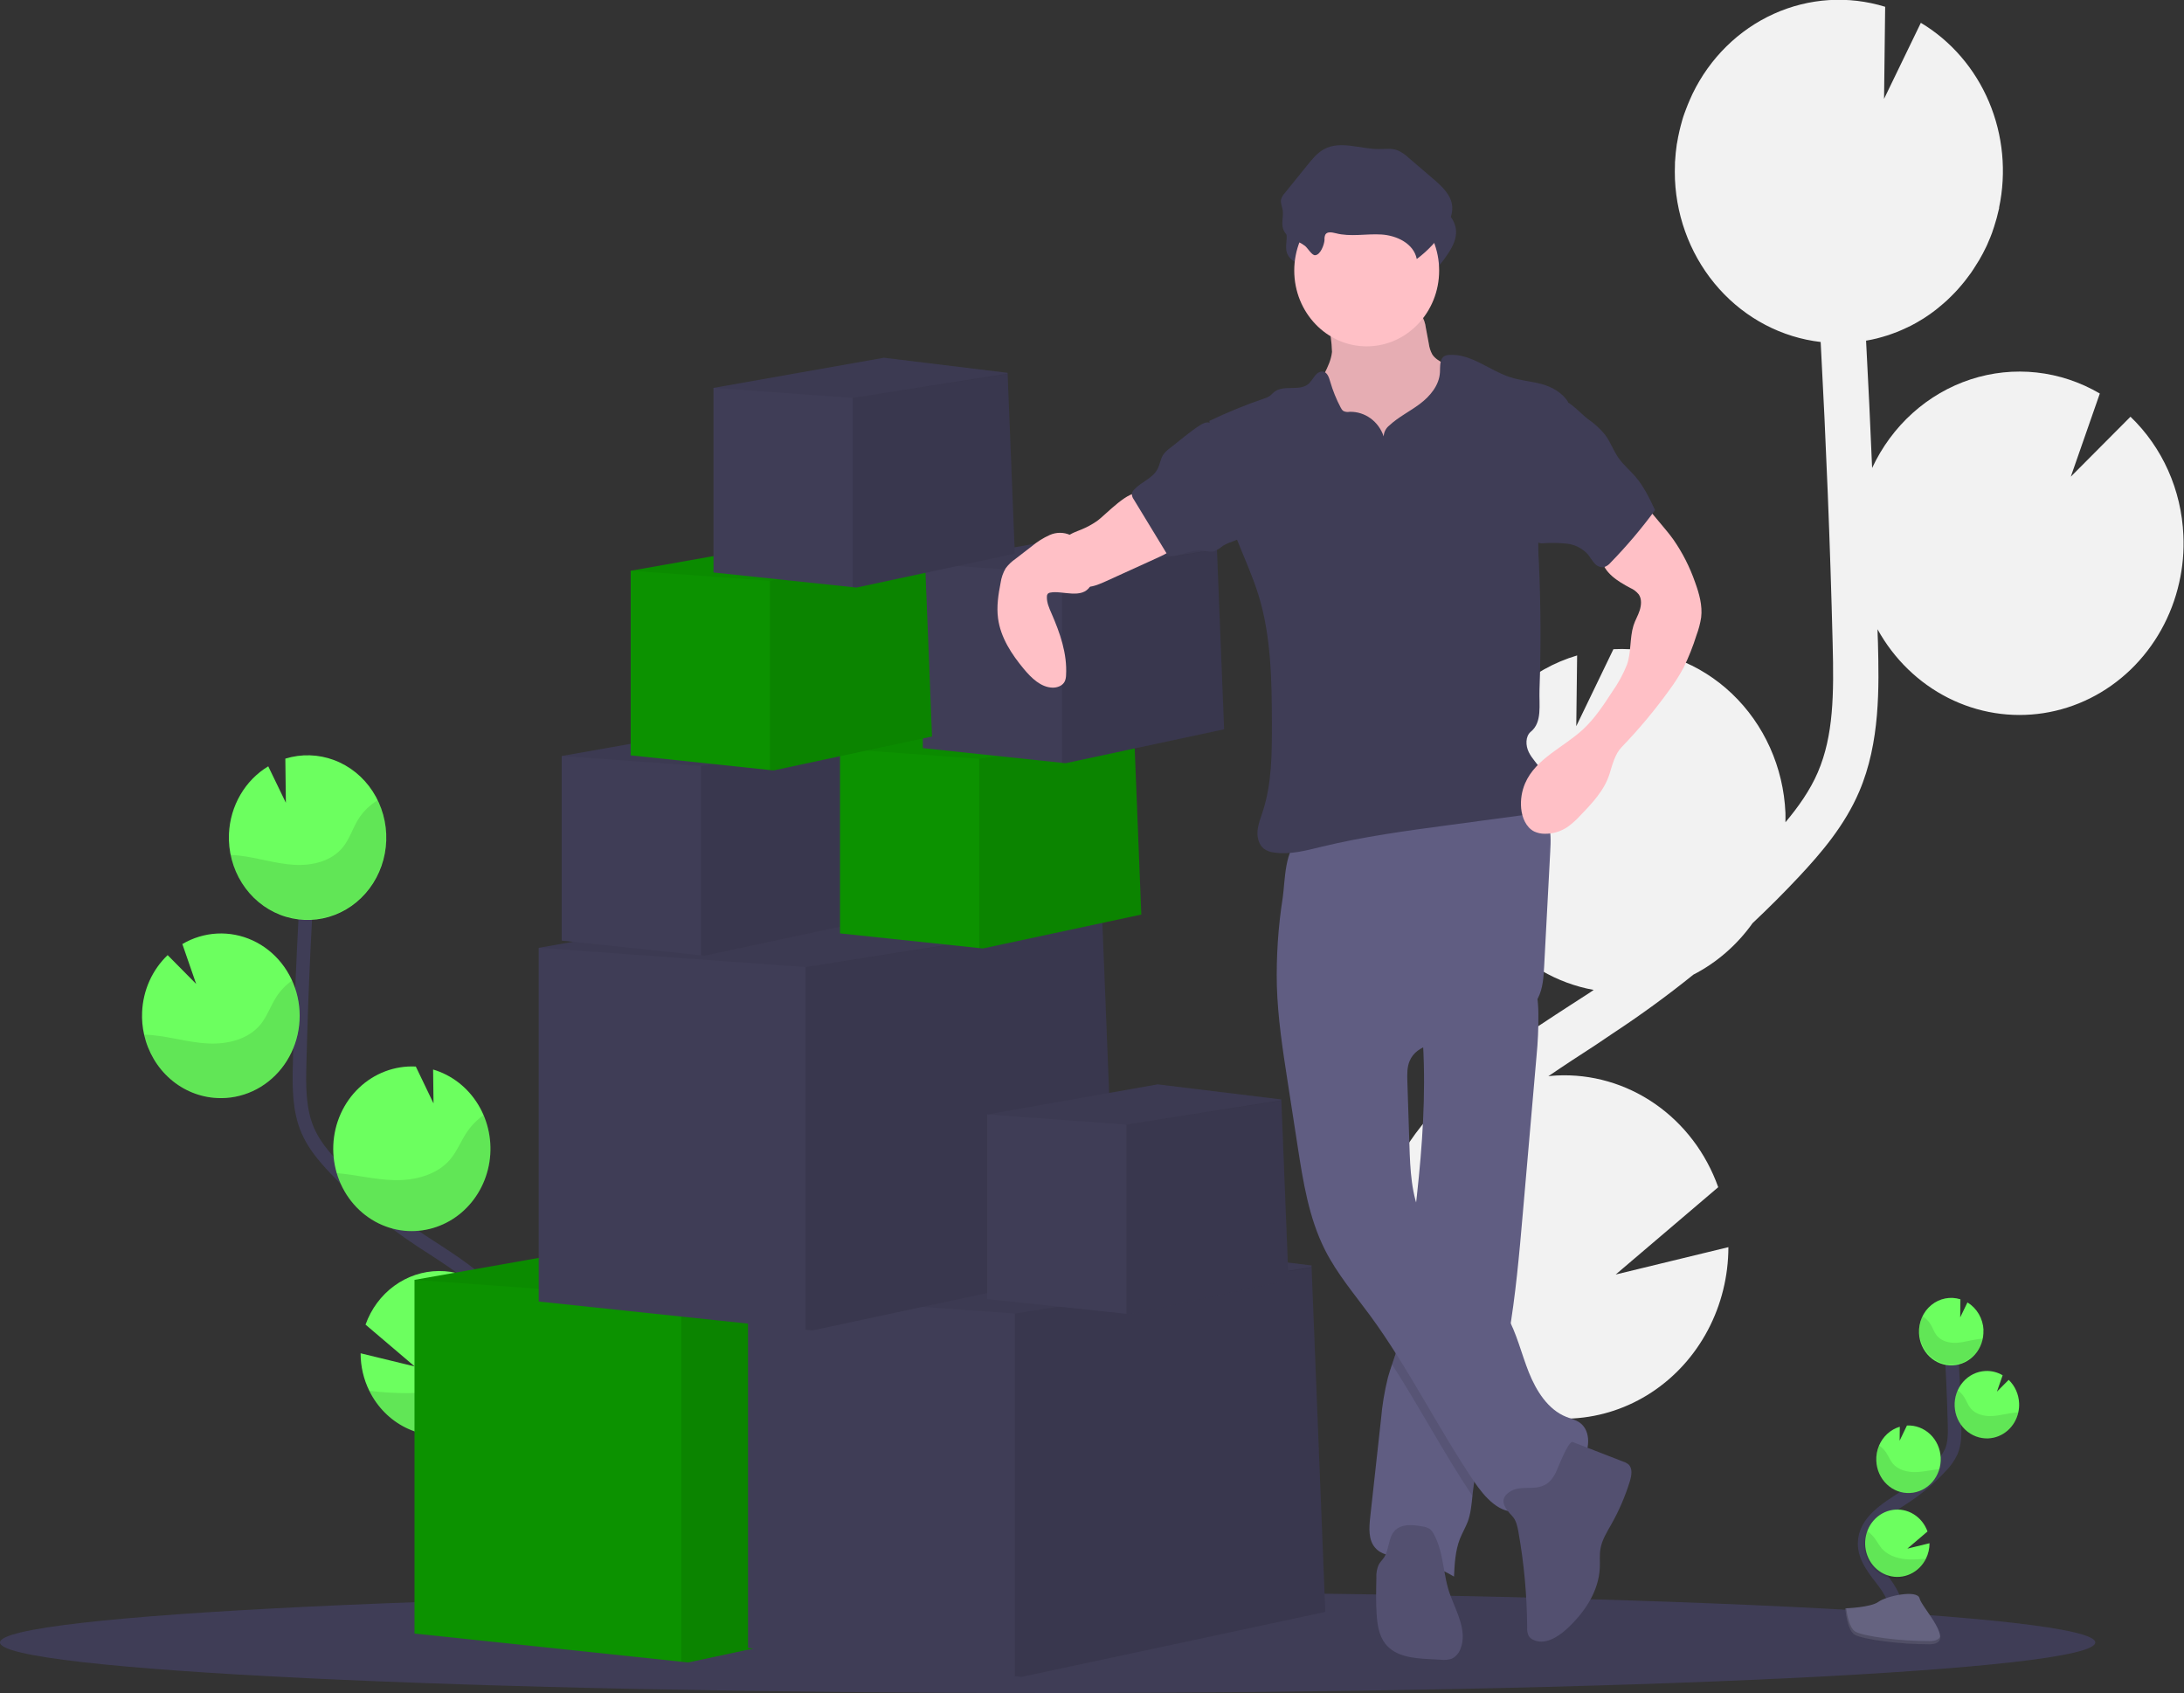 <svg width="645" height="500" viewBox="0 0 645 500" fill="none" xmlns="http://www.w3.org/2000/svg">
<rect x="0" y="0" width="645" height="500" fill="#333333" stroke="none"/>
<g clip-path="url(#clip0)">
<path d="M464.148 296.618L469.222 293.342C469.705 293.022 470.18 292.681 470.669 292.361C459.787 290.403 449.869 284.617 442.559 275.959C435.249 267.301 430.984 256.291 430.471 244.752C430.098 236.816 431.532 228.901 434.655 221.658C437.563 214.882 441.856 208.855 447.233 204.003C452.609 199.151 458.938 195.592 465.772 193.576L465.52 214.467L476.49 191.729C476.535 191.721 476.581 191.721 476.626 191.729C482.983 191.418 489.336 192.421 495.323 194.679C501.31 196.937 506.812 200.407 511.517 204.89C516.222 209.373 520.037 214.781 522.743 220.806C525.45 226.832 526.996 233.356 527.292 240.006C527.333 240.972 527.292 241.924 527.292 242.848C531.109 238.293 534.574 233.411 536.869 228.061C541.516 217.224 541.624 204.953 541.237 190.038C540.503 160.478 539.288 130.697 537.698 101.002C526.244 99.671 515.619 94.111 507.732 85.321C499.845 76.531 495.213 65.087 494.667 53.045C494.599 51.489 494.62 49.961 494.667 48.44C494.667 48.064 494.667 47.68 494.722 47.303C494.817 45.833 494.946 44.376 495.163 42.94C495.163 42.699 495.245 42.471 495.285 42.23C495.485 41.012 495.722 39.809 495.999 38.62C496.107 38.179 496.209 37.732 496.325 37.291C496.664 35.998 497.004 34.726 497.473 33.468C497.615 33.049 497.785 32.644 497.935 32.232C498.281 31.308 498.654 30.399 499.048 29.496C499.259 29.02 499.463 28.551 499.687 28.075C499.741 27.954 499.789 27.833 499.85 27.713C504.964 17.145 513.457 8.787 523.851 4.09C534.245 -0.607 545.884 -1.345 556.744 2.004L556.418 29.191L567.286 6.736C576.201 12.074 583.251 20.254 587.406 30.081C591.56 39.908 592.603 50.868 590.381 61.359H590.435C590.361 61.721 590.252 62.069 590.171 62.425C590.021 63.093 589.858 63.753 589.681 64.414C589.451 65.26 589.192 66.091 588.927 66.922C588.724 67.541 588.527 68.173 588.303 68.784C587.977 69.68 587.623 70.554 587.229 71.428C587.012 71.939 586.815 72.458 586.55 72.962C585.93 74.27 585.25 75.549 584.512 76.8C584.261 77.233 583.976 77.645 583.711 78.079C583.195 78.917 582.672 79.749 582.108 80.558C581.761 81.056 581.388 81.532 581.021 82.022C580.491 82.733 579.948 83.444 579.384 84.09C578.983 84.566 578.576 85.035 578.154 85.511C577.564 86.165 576.952 86.797 576.32 87.423C575.906 87.842 575.485 88.261 575.05 88.659C574.337 89.32 573.59 89.952 572.836 90.571C572.456 90.883 572.089 91.21 571.695 91.509C570.549 92.399 569.365 93.235 568.142 94.017C567.911 94.159 567.667 94.28 567.463 94.422C566.444 95.054 565.425 95.644 564.332 96.198C563.877 96.433 563.401 96.639 562.932 96.859C562.056 97.271 561.173 97.669 560.27 98.032C559.747 98.238 559.21 98.43 558.673 98.621C557.784 98.941 556.88 99.233 555.956 99.496C555.413 99.652 554.876 99.808 554.326 99.943C553.335 100.192 552.322 100.398 551.304 100.576C551.236 100.576 551.174 100.576 551.107 100.618C551.777 113.143 552.372 125.676 552.893 138.215C555.782 132.01 559.853 126.489 564.855 121.989C569.857 117.489 575.685 114.105 581.982 112.046C588.279 109.987 594.911 109.295 601.473 110.013C608.034 110.731 614.386 112.844 620.139 116.223L611.574 140.773L629.194 123.073C638.626 132.116 644.244 144.704 644.817 158.076C645.041 162.767 644.627 167.469 643.587 172.039C641.374 181.928 636.37 190.893 629.226 197.772C622.082 204.65 613.127 209.123 603.523 210.611C593.918 212.1 584.108 210.534 575.365 206.118C566.621 201.702 559.348 194.639 554.489 185.845C554.489 187.117 554.578 188.396 554.612 189.668C554.931 202.828 555.332 219.2 549.062 233.824C544.817 243.736 537.977 251.787 531.218 259C526.823 263.696 522.265 268.237 517.592 272.636C512.997 279.09 506.999 284.308 500.095 287.856C492.419 294.043 484.472 299.837 476.253 305.237L471.26 308.605C466.648 311.597 461.92 314.666 457.281 317.843C458.096 317.757 458.905 317.665 459.733 317.629C470.002 317.126 480.159 320.051 488.735 325.981C497.311 331.912 503.863 340.541 507.444 350.622L477.163 376.409L510.446 368.329C510.437 376.902 508.351 385.332 504.383 392.832C500.415 400.332 494.694 406.657 487.755 411.217C480.816 415.777 472.886 418.423 464.705 418.906C456.523 419.39 448.358 417.697 440.972 413.984C441.719 414.965 442.473 415.938 443.221 416.912C444.708 418.852 446.189 420.777 447.636 422.689C467.334 448.788 472.822 473.573 463.062 492.468L451.202 485.76C460.711 467.37 446.447 443.836 437.053 431.429C435.633 429.553 434.18 427.663 432.712 425.744C420.126 409.401 405.862 390.841 406.222 368.095C406.731 333.845 438.581 313.188 464.148 296.618Z" fill="#F2F2F2"/>
<path d="M309.401 500C480.278 500 618.801 493.319 618.801 485.078C618.801 476.837 480.278 470.156 309.401 470.156C138.523 470.156 0 476.837 0 485.078C0 493.319 138.523 500 309.401 500Z" fill="#3F3D56"/>
<path d="M559.36 479.514C561.397 475.599 559.088 470.802 556.452 467.306C553.817 463.81 550.604 460.2 550.672 455.731C550.767 449.336 557.254 445.562 562.443 442.173C566.286 439.655 569.832 436.671 573.006 433.284C574.338 431.98 575.439 430.44 576.259 428.736C577.326 426.235 577.299 423.392 577.231 420.649C577.004 411.526 576.574 402.411 575.94 393.306" stroke="#3F3D56" stroke-width="4" stroke-miterlimit="10"/>
<path d="M585.796 392.823C585.72 391.154 585.245 389.531 584.414 388.103C583.584 386.676 582.424 385.489 581.041 384.651L578.908 389.071L578.97 383.728C577.511 383.27 575.968 383.186 574.472 383.483C572.976 383.779 571.569 384.447 570.371 385.43C569.173 386.413 568.218 387.683 567.587 389.133C566.955 390.583 566.666 392.17 566.743 393.761C566.862 396.399 567.978 398.88 569.845 400.658C570.77 401.538 571.851 402.219 573.028 402.662C574.204 403.105 575.452 403.302 576.701 403.24C577.95 403.179 579.175 402.86 580.306 402.303C581.437 401.747 582.452 400.962 583.294 399.995C584.135 399.027 584.786 397.896 585.21 396.666C585.633 395.435 585.821 394.129 585.762 392.823H585.796Z" fill="#6CFF5F"/>
<path d="M568.794 460.328C567.796 462.357 566.162 463.965 564.165 464.882C562.168 465.8 559.931 465.972 557.827 465.37C555.724 464.767 553.882 463.426 552.612 461.572C551.341 459.718 550.717 457.464 550.847 455.186C550.976 452.909 551.849 450.747 553.321 449.063C554.792 447.379 556.772 446.275 558.929 445.937C561.086 445.598 563.288 446.046 565.167 447.204C567.046 448.362 568.487 450.161 569.249 452.299L563.299 457.365L569.847 455.773C569.848 457.358 569.487 458.919 568.794 460.328Z" fill="#6CFF5F"/>
<path d="M564.087 440.937C562.836 441 561.586 440.803 560.408 440.36C559.23 439.916 558.147 439.233 557.222 438.35C556.296 437.468 555.547 436.402 555.016 435.216C554.486 434.029 554.184 432.745 554.129 431.436C554.054 429.876 554.335 428.319 554.951 426.895C555.522 425.563 556.365 424.377 557.421 423.422C558.478 422.466 559.721 421.765 561.064 421.367L561.017 425.481L563.177 421.005C565.704 420.881 568.173 421.813 570.044 423.595C571.914 425.376 573.03 427.862 573.148 430.505C573.266 433.148 572.376 435.732 570.673 437.688C568.97 439.645 566.593 440.813 564.067 440.937H564.087Z" fill="#6CFF5F"/>
<path d="M587.229 424.799C584.707 424.924 582.241 423.995 580.374 422.217C578.506 420.439 577.39 417.958 577.272 415.32C577.153 412.682 578.041 410.102 579.74 408.148C581.439 406.195 583.811 405.027 586.333 404.903C588.115 404.811 589.887 405.25 591.441 406.168L589.756 411L593.22 407.518C595.079 409.295 596.188 411.772 596.304 414.403C596.348 415.325 596.265 416.249 596.06 417.146C595.584 419.253 594.465 421.141 592.871 422.522C591.278 423.903 589.297 424.703 587.229 424.799Z" fill="#6CFF5F"/>
<path opacity="0.1" d="M584.512 395.452C582.312 395.708 580.172 396.426 577.964 396.568C575.757 396.71 573.332 396.156 571.933 394.358C571.179 393.392 570.805 392.169 570.167 391.118C569.565 390.135 568.742 389.322 567.769 388.751C567.194 390.009 566.878 391.379 566.841 392.773C566.805 394.167 567.049 395.553 567.558 396.842C568.066 398.131 568.829 399.293 569.794 400.254C570.76 401.215 571.908 401.952 573.164 402.419C574.42 402.886 575.756 403.071 577.085 402.963C578.414 402.855 579.706 402.455 580.878 401.791C582.05 401.127 583.075 400.212 583.887 399.107C584.699 398.001 585.28 396.73 585.592 395.374C585.226 395.388 584.866 395.417 584.512 395.452Z" fill="black"/>
<path opacity="0.1" d="M587.229 424.799C585.585 424.886 583.948 424.526 582.477 423.752C581.006 422.979 579.752 421.819 578.838 420.387C577.924 418.955 577.381 417.298 577.263 415.581C577.144 413.863 577.454 412.143 578.161 410.588C578.918 411.122 579.568 411.805 580.077 412.599C580.756 413.672 581.163 414.908 581.965 415.896C583.446 417.722 585.986 418.319 588.289 418.205C590.592 418.091 592.806 417.416 595.081 417.196C595.394 417.196 595.72 417.139 596.039 417.132C595.567 419.238 594.452 421.126 592.862 422.51C591.272 423.893 589.295 424.697 587.229 424.799Z" fill="black"/>
<path opacity="0.1" d="M564.087 440.937C562.836 441 561.586 440.804 560.408 440.36C559.23 439.916 558.147 439.233 557.222 438.35C556.296 437.468 555.547 436.402 555.016 435.216C554.486 434.029 554.184 432.745 554.129 431.436C554.054 429.876 554.335 428.319 554.951 426.896C555.742 427.436 556.432 428.122 556.989 428.921C557.729 430.015 558.191 431.273 559.027 432.282C560.637 434.158 563.34 434.818 565.779 434.755C568.217 434.691 570.411 434.094 572.761 433.909C572.181 435.871 571.037 437.598 569.485 438.856C567.933 440.113 566.048 440.84 564.087 440.937Z" fill="black"/>
<path opacity="0.1" d="M568.794 460.328C568.282 461.522 567.549 462.599 566.638 463.496C565.728 464.394 564.657 465.095 563.487 465.56C562.317 466.025 561.072 466.245 559.821 466.206C558.57 466.167 557.339 465.871 556.198 465.334C555.056 464.798 554.027 464.031 553.169 463.079C552.311 462.126 551.64 461.006 551.196 459.782C550.752 458.558 550.542 457.255 550.579 455.947C550.616 454.638 550.899 453.35 551.412 452.156C552.195 452.701 552.899 453.359 553.504 454.111C554.408 455.269 555.006 456.576 556.058 457.663C558.008 459.66 561.153 460.506 563.951 460.563C565.569 460.585 567.186 460.507 568.794 460.328Z" fill="black"/>
<path d="M544.986 475.002C544.986 475.002 552.506 474.76 554.774 473.069C557.043 471.378 566.322 469.36 566.913 472.074C567.504 474.789 578.222 485.575 569.725 485.618C561.227 485.661 549.986 484.197 547.724 482.776C545.462 481.354 544.986 475.002 544.986 475.002Z" fill="#656380"/>
<path opacity="0.2" d="M569.874 484.673C561.384 484.744 550.135 483.252 547.873 481.831C546.155 480.736 545.462 476.792 545.238 474.973H544.986C544.986 474.973 545.462 481.319 547.703 482.79C549.945 484.261 561.207 485.689 569.704 485.632C572.157 485.632 573.006 484.694 572.958 483.344C572.639 484.147 571.701 484.659 569.874 484.673Z" fill="black"/>
<path d="M132.054 457.593C127.123 448.042 132.733 436.346 139.145 427.833C145.558 419.321 153.41 410.467 153.24 399.616C152.995 384.026 137.182 374.824 124.548 366.56C115.173 360.427 106.525 353.154 98.784 344.894C95.68 341.576 92.671 338.037 90.864 333.802C88.256 327.706 88.323 320.777 88.493 314.098C89.037 291.833 90.087 269.611 91.645 247.431" stroke="#3F3D56" stroke-width="4" stroke-miterlimit="10"/>
<path d="M67.62 246.216C67.806 242.149 68.966 238.195 70.993 234.719C73.02 231.242 75.849 228.354 79.222 226.32L84.425 237.085L84.268 224.053C88.995 222.596 94.043 222.748 98.681 224.488C103.32 226.227 107.311 229.464 110.076 233.73C112.842 237.997 114.24 243.073 114.068 248.225C113.897 253.377 112.164 258.338 109.121 262.393C106.078 266.448 101.882 269.386 97.139 270.783C92.395 272.181 87.35 271.965 82.732 270.167C78.114 268.369 74.161 265.082 71.444 260.781C68.728 256.48 67.389 251.387 67.62 246.237V246.216Z" fill="#6CFF5F"/>
<path d="M109.068 410.758C111.405 415.522 115.18 419.345 119.807 421.634C124.435 423.923 129.655 424.548 134.657 423.414C139.66 422.28 144.164 419.449 147.47 415.361C150.776 411.274 152.7 406.159 152.941 400.81C153.103 397.448 152.587 394.087 151.426 390.947C149.729 386.342 146.733 382.385 142.834 379.604C138.936 376.823 134.322 375.349 129.603 375.377C124.885 375.406 120.287 376.936 116.42 379.764C112.553 382.592 109.6 386.584 107.954 391.21L122.47 403.56L106.5 399.673C106.494 403.53 107.374 407.332 109.068 410.758Z" fill="#6CFF5F"/>
<path d="M120.541 363.561C126.239 363.834 131.835 361.905 136.262 358.141C140.689 354.378 143.638 349.042 144.549 343.151C145.459 337.26 144.267 331.224 141.198 326.193C138.13 321.162 133.401 317.487 127.91 315.867L128.033 325.879L122.803 314.986H122.741C116.583 314.686 110.563 316.957 106.005 321.299C101.447 325.642 98.725 331.702 98.438 338.144C98.15 344.586 100.321 350.884 104.473 355.652C108.624 360.42 114.416 363.268 120.575 363.569L120.541 363.561Z" fill="#6CFF5F"/>
<path d="M64.122 324.288C67.72 324.471 71.309 323.777 74.607 322.26C77.905 320.744 80.821 318.446 83.124 315.549C85.428 312.651 87.056 309.233 87.88 305.565C88.704 301.896 88.702 298.077 87.874 294.41C87.046 290.742 85.414 287.326 83.107 284.431C80.801 281.537 77.883 279.242 74.583 277.729C71.284 276.217 67.694 275.527 64.096 275.714C60.498 275.902 56.99 276.962 53.851 278.81L57.927 290.585L49.511 282.079C47.261 284.221 45.437 286.806 44.143 289.686C42.85 292.566 42.111 295.684 41.971 298.863C41.863 301.112 42.062 303.366 42.562 305.557C43.717 310.708 46.448 315.324 50.339 318.705C54.23 322.085 59.069 324.046 64.122 324.288Z" fill="#6CFF5F"/>
<path opacity="0.1" d="M70.744 252.697C76.111 253.315 81.327 255.056 86.707 255.404C92.087 255.752 98.003 254.409 101.406 250.032C103.24 247.673 104.157 244.688 105.706 242.116C107.173 239.719 109.185 237.74 111.561 236.353C113.041 239.435 113.877 242.81 114.014 246.255C114.152 249.7 113.587 253.137 112.358 256.336C111.129 259.536 109.263 262.425 106.885 264.813C104.506 267.201 101.67 269.032 98.564 270.185C95.457 271.338 92.152 271.787 88.867 271.501C85.582 271.216 82.392 270.203 79.51 268.53C76.628 266.856 74.119 264.561 72.15 261.795C70.181 259.03 68.796 255.858 68.088 252.491C68.992 252.533 69.875 252.597 70.744 252.697Z" fill="black"/>
<path opacity="0.1" d="M64.122 324.288C68.127 324.481 72.112 323.588 75.689 321.695C79.267 319.802 82.317 316.973 84.541 313.484C86.766 309.995 88.091 305.963 88.387 301.78C88.683 297.597 87.941 293.405 86.231 289.611C84.386 290.909 82.799 292.57 81.558 294.5C79.901 297.115 78.902 300.135 76.953 302.537C73.332 306.985 67.151 308.442 61.54 308.179C55.93 307.916 50.516 306.239 44.933 305.706C44.158 305.635 43.37 305.578 42.589 305.557C43.743 310.704 46.47 315.317 50.355 318.697C54.241 322.077 59.074 324.039 64.122 324.288Z" fill="black"/>
<path opacity="0.1" d="M120.541 363.561C124.507 363.756 128.454 362.885 132.007 361.03C135.56 359.175 138.599 356.399 140.834 352.967C143.07 349.534 144.427 345.56 144.777 341.422C145.127 337.285 144.458 333.123 142.834 329.333C140.92 330.663 139.255 332.349 137.923 334.307C136.116 336.972 134.988 340.041 132.876 342.5C128.957 347.069 122.368 348.682 116.424 348.533C110.671 348.405 105.128 346.927 99.409 346.465C100.825 351.241 103.613 355.444 107.394 358.504C111.175 361.563 115.766 363.329 120.541 363.561Z" fill="black"/>
<path opacity="0.1" d="M109.068 410.758C111.405 415.522 115.18 419.345 119.807 421.634C124.435 423.923 129.655 424.548 134.657 423.414C139.66 422.28 144.164 419.449 147.47 415.362C150.776 411.274 152.699 406.159 152.941 400.81C153.103 397.448 152.587 394.087 151.426 390.947C149.514 392.261 147.797 393.863 146.332 395.701C144.124 398.543 142.664 401.713 140.11 404.342C135.355 409.216 127.686 411.234 120.86 411.448C116.92 411.462 112.982 411.232 109.068 410.758Z" fill="black"/>
<path d="M292.908 471.79L203.247 490.976L201.209 490.762L122.415 482.449V377.993L218.869 360.939L288.833 369.466L288.853 369.928L288.86 370.156L292.908 471.79Z" fill="#0C9200"/>
<path opacity="0.1" d="M292.908 471.79L203.247 490.976L201.209 490.762V383.678L288.853 369.928L292.908 471.79Z" fill="black"/>
<path opacity="0.05" d="M288.86 370.156L288.833 370.177L201.209 383.678L122.415 377.993L218.869 360.939L288.833 369.466L288.853 369.928L288.86 370.156Z" fill="black"/>
<path d="M391.4 476.054L301.739 495.239L299.701 495.026L220.907 486.712V382.257L317.362 365.203L387.325 373.73L387.345 374.192L387.352 374.419L391.4 476.054Z" fill="#3F3D56"/>
<path opacity="0.1" d="M391.4 476.053L301.739 495.239L299.701 495.026V387.942L387.345 374.192L391.4 476.053Z" fill="black"/>
<path opacity="0.05" d="M387.352 374.419L387.325 374.44L299.701 387.941L220.907 382.257L317.362 365.203L387.325 373.73L387.345 374.192L387.352 374.419Z" fill="black"/>
<path d="M329.588 373.73L239.926 392.916L237.889 392.702L159.095 384.389V279.933L255.549 262.879L325.513 271.406L325.533 271.868L325.54 272.096L329.588 373.73Z" fill="#3F3D56"/>
<path opacity="0.1" d="M329.588 373.73L239.926 392.916L237.889 392.702V285.618L325.533 271.868L329.588 373.73Z" fill="black"/>
<path opacity="0.05" d="M325.54 272.096L325.513 272.117L237.889 285.618L159.095 279.933L255.549 262.879L325.513 271.406L325.533 271.868L325.54 272.096Z" fill="black"/>
<path d="M380.532 378.107L333.738 388.126L332.672 388.012L291.55 383.671V329.155L341.889 320.251L378.406 324.707L378.42 324.948V325.062L380.532 378.107Z" fill="#3F3D56"/>
<path opacity="0.1" d="M380.532 378.107L333.738 388.126L332.672 388.013V332.125L378.42 324.948L380.532 378.107Z" fill="black"/>
<path opacity="0.05" d="M378.42 325.062L378.406 325.076L332.672 332.125L291.55 329.155L341.889 320.251L378.406 324.707L378.42 324.948V325.062Z" fill="black"/>
<path d="M254.87 272.23L208.076 282.243L207.01 282.136L165.888 277.794V223.279L216.227 214.375L252.744 218.83L252.758 219.072V219.186L254.87 272.23Z" fill="#3F3D56"/>
<path opacity="0.1" d="M254.87 272.231L208.076 282.243L207.01 282.136V226.249L252.757 219.072L254.87 272.231Z" fill="black"/>
<path opacity="0.05" d="M252.758 219.186L252.744 219.2L207.01 226.249L165.888 223.279L216.227 214.375L252.744 218.83L252.758 219.072V219.186Z" fill="black"/>
<path d="M337.06 270.099L290.266 280.111L289.2 280.004L248.078 275.663V221.147L298.417 212.243L334.934 216.699L334.947 216.94V217.054L337.06 270.099Z" fill="#0C9200"/>
<path opacity="0.1" d="M337.06 270.099L290.266 280.111L289.2 280.004V224.117L334.947 216.94L337.06 270.099Z" fill="black"/>
<path opacity="0.05" d="M334.947 217.054L334.934 217.068L289.2 224.117L248.078 221.147L298.417 212.243L334.934 216.699L334.947 216.94V217.054Z" fill="black"/>
<path d="M361.513 215.384L314.719 225.396L313.653 225.29L272.531 220.948V166.432L322.87 157.529L359.387 161.984L359.401 162.226V162.339L361.513 215.384Z" fill="#3F3D56"/>
<path opacity="0.1" d="M361.513 215.384L314.719 225.396L313.653 225.29V169.402L359.401 162.226L361.513 215.384Z" fill="black"/>
<path opacity="0.05" d="M359.401 162.339L359.387 162.353L313.653 169.402L272.531 166.432L322.87 157.529L359.387 161.984L359.401 162.226V162.339Z" fill="black"/>
<path d="M393.384 103.937C392.888 108.555 389.519 112.279 388.269 116.727C386.394 123.442 389.627 130.654 394.083 135.913C397.674 140.091 402.022 143.482 406.875 145.89C411.728 148.297 416.989 149.674 422.354 149.94C423.93 150.081 425.517 149.9 427.027 149.407C428.372 148.834 429.583 147.967 430.58 146.863C433.921 143.345 435.722 138.478 436.435 133.568C437.148 128.658 436.876 123.662 436.598 118.71C436.597 117.685 436.418 116.668 436.068 115.711C435.613 114.8 434.987 113.995 434.227 113.345C431.818 111.029 429.163 109.009 426.314 107.326C425.091 106.615 423.78 105.905 422.999 104.676C422.463 103.697 422.115 102.618 421.973 101.499L421.097 96.838C420.942 95.494 420.504 94.203 419.813 93.058C418.271 90.883 415.317 90.585 412.729 90.478L403.219 90.087C400.264 89.967 396.379 89.078 393.492 89.689C390.775 90.251 391.692 92.852 392.181 95.211C392.889 98.064 393.292 100.99 393.384 103.937Z" fill="#FFC0C6"/>
<path opacity="0.1" d="M393.384 103.937C392.888 108.555 389.519 112.279 388.269 116.727C386.394 123.442 389.627 130.654 394.083 135.913C397.674 140.091 402.022 143.482 406.875 145.89C411.728 148.297 416.989 149.674 422.354 149.94C423.93 150.081 425.517 149.9 427.027 149.407C428.372 148.834 429.583 147.967 430.58 146.863C433.921 143.345 435.722 138.478 436.435 133.568C437.148 128.658 436.876 123.662 436.598 118.71C436.597 117.685 436.418 116.668 436.068 115.711C435.613 114.8 434.987 113.995 434.227 113.345C431.818 111.029 429.163 109.009 426.314 107.326C425.091 106.615 423.78 105.905 422.999 104.676C422.463 103.697 422.115 102.618 421.973 101.499L421.097 96.838C420.942 95.494 420.504 94.203 419.813 93.058C418.271 90.883 415.317 90.585 412.729 90.478L403.219 90.087C400.264 89.967 396.379 89.078 393.492 89.689C390.775 90.251 391.692 92.852 392.181 95.211C392.889 98.064 393.292 100.99 393.384 103.937Z" fill="black"/>
<path d="M453.776 311.966L449.741 358.239C448.689 370.376 447.615 382.562 445.55 394.543C444.871 398.671 444.002 402.778 443.01 406.85C440.252 418.155 436.251 429.205 434.961 440.795C434.92 441.128 434.886 441.505 434.852 441.811C434.587 444.369 434.356 446.955 433.494 449.343C432.814 451.112 431.857 452.725 431.157 454.473C429.799 457.969 429.581 461.835 429.411 465.622C424.515 462.731 419.153 460.804 413.592 459.938C410.874 459.518 407.92 459.227 406.12 457.095C404.082 454.779 404.32 451.233 404.659 448.121C405.728 438.457 406.792 428.798 407.852 419.143C408.205 414.989 408.887 410.872 409.89 406.836C410.256 405.493 410.698 404.171 411.146 402.849C411.764 401.03 412.389 399.211 412.858 397.342C413.508 394.34 413.957 391.294 414.203 388.226C415.296 378.505 416.614 368.806 417.769 359.092L417.83 358.58C419.562 343.857 420.88 329.063 420.5 314.233C420.445 312.037 420.357 309.841 420.221 307.639C420.031 304.448 419.752 302.757 422.259 300.76C425.051 298.557 428.725 297.016 431.918 295.573C433.636 294.791 452.56 287.757 452.975 289.306C453.853 292.596 454.31 295.994 454.333 299.41C454.372 303.603 454.186 307.795 453.776 311.966Z" fill="#605D82"/>
<path opacity="0.1" d="M445.55 394.543C444.871 398.671 444.002 402.778 443.01 406.85C440.252 418.155 436.251 429.205 434.961 440.794C434.92 441.128 434.886 441.505 434.852 441.811C426.416 429.205 419.311 415.647 411.078 402.906C411.696 401.087 412.321 399.268 412.79 397.399C413.465 394.38 413.937 391.314 414.203 388.226C415.296 378.505 416.614 368.806 417.769 359.092L417.83 358.58C418.307 360.642 418.99 362.645 419.868 364.556C425.397 376.309 438.534 382.25 444.959 393.498C445.172 393.849 445.369 394.197 445.55 394.543Z" fill="black"/>
<path d="M377.095 291.21C377.374 300.632 378.814 309.977 380.254 319.285L383.222 338.471C384.845 348.987 386.544 359.71 391.298 369.125C394.858 376.174 399.979 382.186 404.618 388.503C416.016 404.036 424.582 421.637 435.389 437.625C438.534 442.272 443.024 447.303 448.383 446.33C451.901 445.697 454.455 442.628 457.213 440.269C460.474 437.483 464.4 435.444 466.967 431.948C469.535 428.452 470.038 422.653 466.56 420.166C465.371 419.321 463.924 419.001 462.579 418.461C457.193 416.329 453.701 410.815 451.487 405.244C449.273 399.673 447.921 393.697 444.966 388.517C438.54 377.269 425.397 371.328 419.868 359.568C416.77 352.988 416.471 345.356 416.241 338.059L415.636 319.363C415.568 317.317 415.52 315.192 416.315 313.323C418.428 308.349 424.813 307.88 429.989 307.248C435.858 306.531 441.545 304.655 446.746 301.72C449.728 300.036 452.635 297.89 454.218 294.763C455.671 291.921 455.868 288.574 456.038 285.348L457.831 251.46C457.988 248.547 458.123 245.527 457.152 242.798C454.686 235.934 446.399 233.689 439.396 234.016C426.368 234.627 414.345 240.489 402.037 244.454C398.987 245.435 395.924 246.316 392.779 246.976C390.062 247.552 386.666 247.318 384.057 248.241C379.384 249.89 379.5 260.591 378.841 265.025C377.481 273.678 376.897 282.444 377.095 291.21Z" fill="#605D82"/>
<path d="M446.617 447.765C447.765 448.98 448.138 450.757 448.437 452.434C450.098 461.74 450.961 471.184 451.018 480.651C450.944 481.534 451.111 482.421 451.501 483.209C451.826 483.676 452.265 484.043 452.771 484.275C456.092 485.93 459.944 483.621 462.715 481.084C467.844 476.387 472.184 470.077 472.476 462.95C472.551 461.117 472.354 459.262 472.659 457.45C473.108 454.764 474.609 452.427 475.927 450.082C478.181 446.085 480.004 441.838 481.361 437.419C481.863 435.756 482.203 433.667 480.953 432.509C480.515 432.145 480.015 431.873 479.479 431.706L464.468 425.879C463.163 425.375 459.93 434.065 459.421 435.017C458.164 437.341 456.914 438.656 454.394 439.196C451.874 439.736 448.763 438.954 446.359 440.297C442.283 442.564 444.314 445.342 446.617 447.765Z" fill="#535070"/>
<path d="M423.468 453.13C423.189 452.55 422.801 452.035 422.326 451.617C421.633 451.154 420.843 450.874 420.024 450.799C417.171 450.288 413.788 449.954 411.812 452.178C409.964 454.26 410.283 457.649 408.741 459.994C408.252 460.705 407.587 461.344 407.166 462.126C406.642 463.323 406.409 464.636 406.486 465.949C406.405 469.566 406.323 473.197 406.568 476.807C406.765 479.834 407.247 483.01 409.061 485.383C411.968 489.192 417.212 489.739 421.858 489.981L425.628 490.187C426.664 490.314 427.715 490.212 428.711 489.888C429.329 489.591 429.883 489.167 430.341 488.641C430.798 488.114 431.15 487.497 431.374 486.826C433.337 481.724 430.233 476.231 428.318 471.115C426.11 465.224 426.504 458.694 423.468 453.13Z" fill="#535070"/>
<path d="M392.297 77.894C392.249 77.377 392.321 76.855 392.507 76.373C393.058 75.357 394.498 75.663 395.584 75.918C399.952 77.07 404.557 76.025 409.061 76.295C413.564 76.565 418.631 78.917 419.535 83.536C422.802 81.117 425.618 78.092 427.842 74.611C429.092 72.657 430.179 70.418 430.009 68.074C429.764 64.691 427.054 62.162 424.575 60.016L417.103 53.62C416.119 52.676 414.983 51.921 413.748 51.389C412.022 50.771 410.134 51.069 408.314 51.069C402.88 51.069 397.052 48.476 392.208 51.069C390.171 52.157 388.656 54.025 387.189 55.844L380.512 64.116C380.006 64.643 379.637 65.296 379.438 66.013C379.248 67.022 379.744 68.017 379.921 69.033C380.233 70.88 379.472 72.856 380.057 74.632C381.028 77.574 384.451 77.993 386.543 79.684C387.318 80.31 388.541 82.449 389.471 82.42C391.108 82.385 392.249 79.258 392.297 77.894Z" fill="#3F3D56"/>
<path d="M403.627 102.288C415.444 102.288 425.023 92.267 425.023 79.905C425.023 67.543 415.444 57.522 403.627 57.522C391.81 57.522 382.23 67.543 382.23 79.905C382.23 92.267 391.81 102.288 403.627 102.288Z" fill="#FFC0C6"/>
<path d="M408.64 128.885C407.915 126.716 406.55 124.843 404.742 123.538C402.934 122.233 400.776 121.562 398.58 121.623C397.95 121.749 397.298 121.662 396.719 121.374C396.39 121.112 396.127 120.771 395.951 120.379C394.654 117.93 393.609 115.343 392.833 112.663C392.494 111.476 392.025 110.076 390.877 109.771C389.953 109.522 389.009 110.147 388.391 110.907C387.843 111.723 387.249 112.504 386.611 113.245C383.894 115.761 379.14 113.466 376.294 115.775C375.825 116.152 375.438 116.635 374.935 116.983C374.446 117.295 373.918 117.534 373.366 117.693C367.841 119.574 362.425 121.787 357.145 124.323C359.047 136.289 360.99 148.483 365.446 159.675C367.565 165.004 369.963 170.227 371.661 175.719C375.424 187.892 375.587 200.917 375.635 213.714C375.635 222.469 375.635 231.408 372.918 239.693C372.306 241.569 371.559 243.431 371.389 245.378C371.22 247.325 371.777 249.527 373.305 250.693C374.19 251.303 375.204 251.677 376.26 251.78C380.953 252.491 385.681 251.197 390.3 250.075C402.683 247.076 415.317 245.356 427.917 243.679L449.042 240.837C450.557 240.726 452.04 240.324 453.416 239.65C457.281 237.44 457.648 231.358 455.243 227.492C454.096 225.638 452.472 224.117 451.501 222.156C450.529 220.195 450.455 217.438 452.119 216.08C455.515 213.309 454.496 208.172 454.659 203.681C455.112 191.118 455.051 178.564 454.476 166.02C454.303 163.419 454.262 160.81 454.354 158.204C454.591 153.784 455.637 149.456 456.683 145.157L463.102 118.724C461.425 115.953 458.212 114.19 455.176 113.394C452.139 112.599 448.967 112.364 445.972 111.391C439.858 109.401 434.37 104.356 427.965 104.825C427.479 104.834 427.001 104.955 426.565 105.18C425.125 106.04 425.349 108.214 425.261 109.948C425.057 113.792 422.354 116.997 419.379 119.25C416.404 121.502 412.994 123.137 410.256 125.702C409.781 126.077 409.39 126.556 409.111 127.106C408.831 127.656 408.671 128.263 408.64 128.885Z" fill="#3F3D56"/>
<path d="M323.862 153.961C322.445 154.925 320.938 155.737 319.365 156.385C317.871 157.003 316.275 157.493 315.052 158.573C314.447 159.123 313.939 159.779 313.551 160.513C312.827 161.857 312.461 163.379 312.491 164.921C312.521 166.463 312.946 167.968 313.722 169.28C314.498 170.591 315.596 171.661 316.901 172.378C318.207 173.094 319.673 173.431 321.145 173.353C323.108 173.247 324.962 172.415 326.762 171.598L341.855 164.727C344.409 163.568 347.167 162.218 348.376 159.589C348.515 159.343 348.568 159.054 348.526 158.772C348.409 158.462 348.186 158.209 347.901 158.061C344.5 155.747 341.525 152.81 339.118 149.392C338.5 148.511 337.76 146.436 336.863 145.903C333.67 144.049 326.423 152.228 323.862 153.961Z" fill="#FFC0C6"/>
<path d="M485.199 148.383L490.762 155.034C491.957 156.456 493.153 157.877 494.239 159.412C496.914 163.265 499.059 167.491 500.611 171.968C501.82 175.286 502.825 178.825 502.404 182.349C502.122 184.156 501.655 185.926 501.012 187.629C499.992 190.902 498.727 194.086 497.228 197.151C495.976 199.476 494.562 201.701 492.996 203.809C488.688 209.782 483.973 215.422 478.888 220.685C476.986 222.653 476.171 225.844 475.363 228.501C473.835 233.411 470.201 237.242 466.689 240.865C465.559 242.115 464.31 243.239 462.96 244.219C460.938 245.584 458.573 246.287 456.167 246.237C455.118 246.244 454.078 246.019 453.117 245.577C450.713 244.383 449.49 241.477 449.239 238.705C449.017 236.187 449.419 233.652 450.407 231.344C453.6 223.947 461.798 220.742 467.592 215.341C470.989 212.179 473.59 208.2 476.158 204.271C477.897 201.814 479.349 199.15 480.485 196.333C481.775 192.717 481.273 188.439 482.407 184.772C482.882 183.216 483.765 181.816 484.248 180.274C484.73 178.732 484.893 176.906 483.99 175.577C483.313 174.728 482.448 174.064 481.47 173.645C477.768 171.683 473.624 169.154 472.918 164.869C472.635 162.496 473.228 160.1 474.575 158.168C475.915 156.261 477.484 154.542 479.242 153.052C480.851 151.531 483.575 149.847 485.199 148.383Z" fill="#FFC0C6"/>
<path d="M320.289 163.242C319.311 161.167 318.081 159.049 316.098 158.019C315.133 157.583 314.093 157.359 313.041 157.359C311.99 157.359 310.95 157.583 309.985 158.019C308.063 158.888 306.262 160.026 304.632 161.401L299.837 165.103C298.75 165.85 297.788 166.779 296.991 167.853C296.23 169.157 295.727 170.607 295.51 172.117C294.83 175.577 294.28 179.137 294.756 182.641C295.517 188.325 298.777 193.242 302.363 197.563C304.605 200.249 307.376 202.963 310.786 203.084C312.26 203.134 313.897 202.523 314.508 201.123C314.722 200.567 314.834 199.974 314.841 199.375C315.208 193.065 313.048 186.904 310.535 181.155C309.856 179.592 309.122 177.972 309.176 176.26C309.156 175.969 309.227 175.679 309.38 175.435C309.596 175.199 309.885 175.05 310.195 175.016C313.639 174.305 319.576 177.105 321.987 173.105C323.549 170.461 321.403 165.594 320.289 163.242Z" fill="#FFC0C6"/>
<path d="M391.169 70.852C391.127 70.334 391.201 69.813 391.387 69.331C391.937 68.308 393.377 68.621 394.464 68.877C398.831 70.028 403.437 68.983 407.94 69.253C412.443 69.523 417.504 71.875 418.414 76.494C421.678 74.071 424.493 71.047 426.721 67.569C427.971 65.608 429.058 63.37 428.888 61.025C428.644 57.642 425.927 55.113 423.454 52.974L415.982 46.579C415.001 45.634 413.867 44.879 412.634 44.347C410.902 43.729 409.02 44.028 407.2 44.028C401.766 44.028 395.938 41.434 391.094 44.028C389.057 45.115 387.542 46.984 386.075 48.803L379.391 57.074C378.888 57.602 378.522 58.255 378.324 58.971C378.134 59.98 378.63 60.975 378.807 61.991C379.119 63.839 378.358 65.814 378.943 67.583C379.914 70.532 383.337 70.951 385.43 72.643C386.204 73.268 387.427 75.407 388.357 75.378C389.967 75.343 391.108 72.216 391.169 70.852Z" fill="#3F3D56"/>
<path d="M345.727 132.189C344.865 132.775 344.106 133.513 343.486 134.371C342.705 135.614 342.542 137.213 341.869 138.492C340.429 141.292 337.053 142.294 334.954 144.589C334.614 144.903 334.376 145.32 334.275 145.783C334.262 146.408 334.462 147.017 334.839 147.502L344.987 164.187C348.383 164.499 351.603 162.282 354.985 162.581C356.242 162.687 357.539 163.142 358.748 162.751C359.613 162.349 360.423 161.83 361.16 161.209C363.198 159.874 365.86 159.717 367.552 157.962C369.243 156.207 369.386 153.628 369.365 151.233C369.396 149.155 369.193 147.08 368.761 145.051C367.266 138.656 362.586 133.724 359.652 128.054C358.219 125.29 357.444 123.677 354.422 125.574C351.399 127.471 348.587 130.001 345.727 132.189Z" fill="#3F3D56"/>
<path d="M468.951 123.755C470.858 125.05 472.578 126.625 474.059 128.43C475.601 130.512 476.477 133.07 477.964 135.202C479.452 137.334 481.361 138.869 482.991 140.773C485.47 143.658 487.148 147.168 488.792 150.657C484.768 156.134 480.383 161.311 475.669 166.148C475.143 166.795 474.449 167.269 473.672 167.512C473.144 167.572 472.611 167.493 472.121 167.283C471.63 167.074 471.196 166.74 470.859 166.311C470.126 165.516 469.61 164.521 468.91 163.689C467.262 161.911 465.065 160.801 462.708 160.556C460.372 160.318 458.02 160.282 455.678 160.449C455.164 160.513 454.643 160.422 454.177 160.186C453.83 159.937 453.55 159.6 453.362 159.206C450.645 154.317 451.494 148.177 452.465 142.592L454.686 129.802C455.011 127.36 455.634 124.972 456.541 122.696C457.383 120.813 459.258 117.615 461.581 118.184C463.904 118.752 466.988 122.277 468.951 123.755Z" fill="#3F3D56"/>
<path d="M275.248 217.516L228.454 227.528L227.387 227.421L186.265 223.08V168.564L236.605 159.66L273.122 164.116L273.135 164.357V164.471L275.248 217.516Z" fill="#0C9200"/>
<path opacity="0.1" d="M275.248 217.516L228.454 227.528L227.387 227.421V171.534L273.135 164.357L275.248 217.516Z" fill="black"/>
<path opacity="0.05" d="M273.135 164.471L273.122 164.485L227.387 171.534L186.265 168.564L236.605 159.66L273.122 164.116L273.135 164.357V164.471Z" fill="black"/>
<path d="M299.701 163.512L252.907 173.531L251.84 173.417L210.718 169.076V114.56L261.058 105.656L297.575 110.112L297.588 110.353V110.467L299.701 163.512Z" fill="#3F3D56"/>
<path opacity="0.1" d="M299.701 163.512L252.907 173.531L251.841 173.417V117.53L297.588 110.353L299.701 163.512Z" fill="black"/>
<path opacity="0.05" d="M297.588 110.467L297.575 110.481L251.84 117.53L210.718 114.56L261.058 105.656L297.575 110.112L297.588 110.353V110.467Z" fill="black"/>
</g>
<defs>
<clipPath id="clip0">
<rect width="645" height="500" fill="white"/>
</clipPath>
</defs>
</svg>
